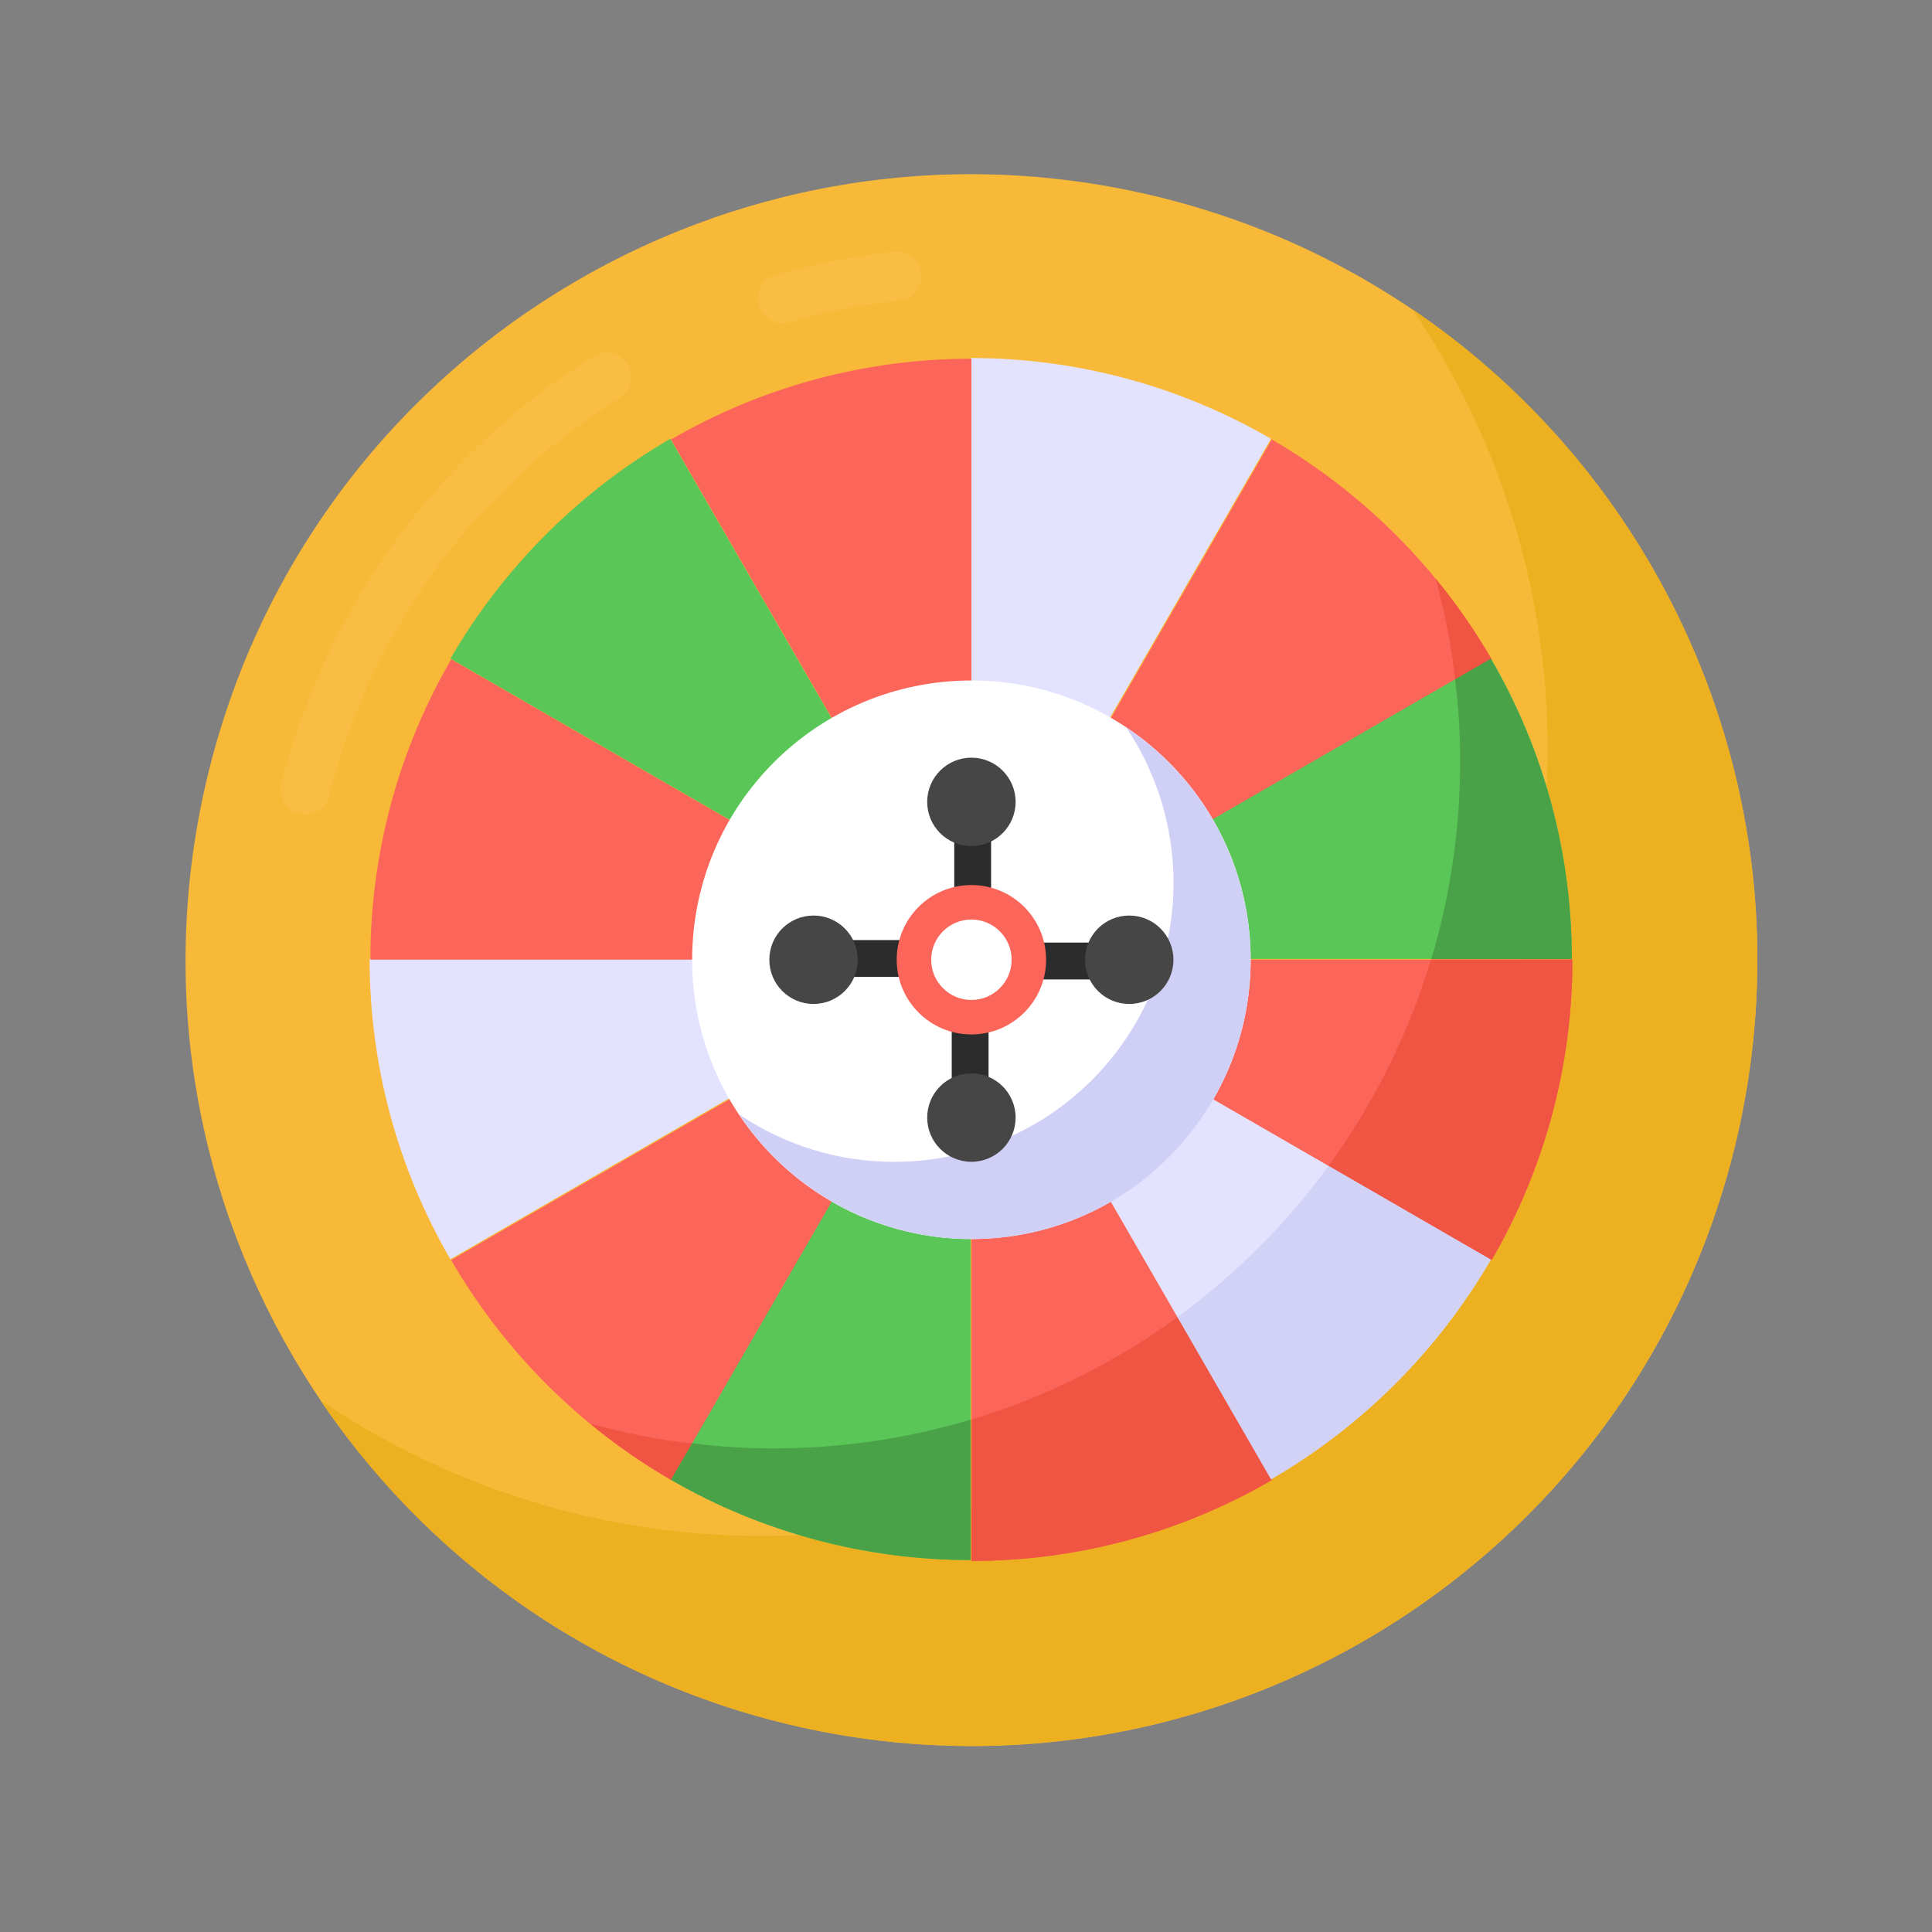 <svg width="59" height="59" viewBox="0 0 59 59" fill="none" xmlns="http://www.w3.org/2000/svg">
<rect x="0" y="0" width="59" height="59" fill="#808080" stroke="none"/>
<g id="148">
<g id="Group 539">
<g id="Group 538">
<path id="Ellipse 6" d="M53.019 34.841C56.068 21.944 48.084 9.018 35.187 5.969C22.29 2.92 9.364 10.904 6.315 23.801C3.266 36.698 11.25 49.624 24.147 52.673C37.044 55.722 49.97 47.738 53.019 34.841Z" fill="#F9B938"/>
</g>
</g>
<g id="Group 542" opacity="0.5">
<g id="Group 541" opacity="0.5">
<g id="Group 540" opacity="0.5">
<path id="Path 379" opacity="0.5" d="M9.319 24.87C9.205 24.87 9.092 24.844 8.989 24.794C8.886 24.744 8.796 24.671 8.726 24.581C8.656 24.491 8.607 24.385 8.584 24.273C8.561 24.162 8.564 24.046 8.592 23.935C9.971 18.518 13.387 13.842 18.128 10.881C18.296 10.775 18.5 10.74 18.694 10.784C18.888 10.828 19.057 10.948 19.163 11.116C19.269 11.284 19.304 11.488 19.26 11.682C19.216 11.876 19.096 12.045 18.928 12.151C14.513 14.907 11.331 19.261 10.047 24.305C10.006 24.467 9.912 24.61 9.78 24.712C9.648 24.815 9.486 24.87 9.319 24.87Z" fill="white"/>
</g>
</g>
</g>
<g id="Group 545" opacity="0.5">
<g id="Group 544" opacity="0.5">
<g id="Group 543" opacity="0.5">
<path id="Path 380" opacity="0.5" d="M23.89 9.869C23.709 9.869 23.534 9.803 23.398 9.685C23.262 9.566 23.173 9.402 23.148 9.223C23.123 9.044 23.163 8.862 23.262 8.71C23.36 8.559 23.51 8.448 23.684 8.398C24.868 8.059 26.078 7.822 27.303 7.689C27.5 7.67 27.697 7.729 27.852 7.853C28.006 7.977 28.105 8.157 28.129 8.354C28.14 8.452 28.131 8.551 28.103 8.646C28.076 8.74 28.029 8.828 27.968 8.905C27.906 8.982 27.83 9.045 27.743 9.093C27.657 9.14 27.562 9.17 27.464 9.18C26.325 9.304 25.198 9.524 24.097 9.839C24.03 9.859 23.96 9.869 23.89 9.869Z" fill="white"/>
</g>
</g>
</g>
<g id="Group 547">
<g id="Group 546">
<path id="Path 381" d="M29.67 29.3L29.677 29.307H29.664V29.32L29.657 29.313L29.644 29.339V29.319L29.618 29.332L29.644 29.286L29.69 29.26L29.677 29.286H29.697L29.67 29.3Z" fill="#2D2C2C"/>
</g>
</g>
<g id="Group 549">
<g id="Group 548">
<path id="Path 382" d="M53.665 29.313C53.666 34.451 52.018 39.454 48.964 43.586C45.909 47.718 41.609 50.76 36.697 52.266C31.784 53.771 26.517 53.66 21.672 51.949C16.828 50.238 12.66 47.017 9.782 42.76C14.399 45.895 19.965 47.324 25.521 46.799C31.077 46.274 36.277 43.83 40.226 39.885C44.174 35.941 46.625 30.744 47.156 25.189C47.687 19.633 46.265 14.066 43.135 9.445C46.38 11.644 49.037 14.605 50.872 18.069C52.708 21.532 53.667 25.393 53.665 29.313Z" fill="#ECB021"/>
</g>
</g>
<g id="Group 551">
<g id="Group 550">
<path id="Path 383" d="M29.665 29.307L45.551 20.135C43.936 17.351 41.621 15.036 38.837 13.421L29.665 29.307Z" fill="#FC6559"/>
</g>
</g>
<g id="Group 557">
<g id="Group 556">
<path id="Path 386" d="M29.642 29.284H48C48.003 26.062 47.151 22.898 45.533 20.112L29.646 29.284H29.642Z" fill="#5BC658"/>
</g>
</g>
<g id="Group 573">
<g id="Group 572">
<path id="Path 394" d="M29.642 29.284L20.469 45.173C23.255 46.792 26.42 47.643 29.642 47.641V29.284Z" fill="#5BC658"/>
</g>
</g>
<g id="Group 575">
<g id="Group 574">
<path id="Path 395" d="M29.665 47.663C32.887 47.666 36.053 46.815 38.839 45.196L29.665 29.307V47.663Z" fill="#FC6559"/>
</g>
</g>
<g id="Group 577">
<g id="Group 576">
<path id="Path 396" d="M29.642 29.284L38.816 45.173C41.601 43.557 43.916 41.242 45.531 38.457L29.642 29.284Z" fill="#E4E3FF"/>
</g>
</g>
<g id="Group 579">
<g id="Group 578">
<path id="Path 397" d="M48.019 29.307H29.665L45.553 38.48C47.17 35.694 48.021 32.53 48.019 29.309V29.307Z" fill="#FC6559"/>
</g>
</g>
<g id="Group 581">
<g id="Group 580">
<path id="Path 398" d="M29.665 29.307L13.776 38.48C15.392 41.265 17.706 43.58 20.491 45.196L29.665 29.307Z" fill="#FC6559"/>
</g>
</g>
<g id="Group 583">
<g id="Group 582">
<path id="Path 399" d="M29.677 29.286H29.697L29.671 29.299L29.677 29.286Z" fill="#FC6559"/>
</g>
</g>
<g id="Group 585">
<g id="Group 584">
<path id="Path 400" d="M45.553 20.135L45.54 20.141L44.44 20.777C44.443 20.772 44.444 20.766 44.444 20.761C44.444 20.755 44.443 20.749 44.44 20.744C44.318 19.704 44.117 18.674 43.84 17.664C44.477 18.44 45.05 19.266 45.553 20.135Z" fill="#F05543"/>
</g>
</g>
<g id="Group 587">
<g id="Group 586">
<path id="Path 401" d="M29.644 29.286L29.69 29.26L29.677 29.286H29.644Z" fill="#E4E3FF"/>
</g>
</g>
<g id="Group 589">
<g id="Group 588">
<path id="Path 402" d="M43.711 29.286C44.295 27.329 44.59 25.297 44.589 23.255C44.592 22.427 44.541 21.599 44.439 20.777C44.442 20.772 44.443 20.766 44.443 20.761C44.443 20.755 44.442 20.749 44.439 20.744L45.527 20.115C45.533 20.122 45.538 20.131 45.54 20.141C47.153 22.919 48.002 26.074 48 29.286H43.711Z" fill="#49A247"/>
</g>
</g>
<g id="Group 591">
<g id="Group 590">
<path id="Path 403" d="M29.644 29.286V29.319L29.618 29.332L29.644 29.286Z" fill="#E4E3FF"/>
</g>
</g>
<g id="Group 593">
<g id="Group 592">
<path id="Path 404" d="M23.613 44.231C25.655 44.233 27.687 43.937 29.644 43.353V47.64C26.432 47.644 23.275 46.8 20.493 45.195V45.188C20.483 45.187 20.474 45.182 20.467 45.175L21.103 44.075C21.108 44.078 21.113 44.08 21.119 44.08C21.125 44.08 21.13 44.078 21.135 44.075C21.957 44.18 22.784 44.232 23.613 44.231Z" fill="#49A247"/>
</g>
</g>
<g id="Group 595">
<g id="Group 594">
<path id="Path 405" d="M38.841 45.2C36.054 46.82 32.888 47.673 29.664 47.671V43.351C31.922 42.67 34.05 41.613 35.956 40.224C35.956 40.224 35.963 40.224 35.963 40.218L38.827 45.173L38.841 45.2Z" fill="#F05543"/>
</g>
</g>
<g id="Group 597">
<g id="Group 596">
<path id="Path 406" d="M29.67 29.3L29.677 29.307H29.664V29.32L29.657 29.313L29.644 29.287L29.67 29.3Z" fill="#E4E3FF"/>
</g>
</g>
<g id="Group 599">
<g id="Group 598">
<path id="Path 407" d="M45.533 38.456C45.533 38.463 45.527 38.463 45.527 38.469C43.912 41.245 41.603 43.554 38.827 45.169C38.821 45.169 38.821 45.176 38.814 45.176L35.956 40.22C35.956 40.22 35.963 40.22 35.963 40.214C37.729 38.926 39.283 37.372 40.571 35.606C40.573 35.606 40.575 35.605 40.576 35.604C40.577 35.603 40.578 35.601 40.578 35.599L45.533 38.456Z" fill="#D2D2F7"/>
</g>
</g>
<g id="Group 601">
<g id="Group 600">
<path id="Path 408" d="M48.018 29.3V29.307C48.021 32.528 47.171 35.692 45.553 38.477L45.527 38.464L40.571 35.6C40.573 35.6 40.575 35.599 40.576 35.598C40.577 35.597 40.578 35.595 40.578 35.593C41.966 33.686 43.021 31.559 43.7 29.3H48.018Z" fill="#F05543"/>
</g>
</g>
<g id="Group 603">
<g id="Group 602">
<path id="Path 409" d="M21.1 44.08C21.105 44.083 21.11 44.085 21.116 44.085C21.122 44.085 21.127 44.083 21.132 44.08L20.49 45.188V45.195C20.484 45.188 20.47 45.182 20.464 45.175C19.604 44.675 18.787 44.107 18.019 43.475C19.029 43.755 20.059 43.958 21.1 44.08Z" fill="#F05543"/>
</g>
</g>
<g id="Group 605">
<g id="Group 604">
<path id="Path 410" d="M29.657 29.312L29.644 29.338V29.318L29.657 29.312Z" fill="#FC6559"/>
</g>
</g>
<g id="Group 607">
<g id="Group 606">
<path id="Path 411" d="M11.288 29.284C11.285 32.505 12.136 35.67 13.754 38.455L29.642 29.282L11.288 29.284Z" fill="#E4E3FF"/>
</g>
</g>
<g id="Group 609">
<g id="Group 608">
<path id="Path 412" d="M20.471 13.4C17.686 15.015 15.372 17.33 13.756 20.114L29.642 29.286L20.471 13.4Z" fill="#5BC658"/>
</g>
</g>
<g id="Group 611">
<g id="Group 610">
<path id="Path 413" d="M38.814 13.4C36.028 11.782 32.863 10.931 29.642 10.934V29.286L38.814 13.4Z" fill="#E4E3FF"/>
</g>
</g>
<g id="Group 613">
<g id="Group 612">
<path id="Path 414" d="M29.665 29.307V10.955C26.443 10.953 23.279 11.803 20.493 13.421L29.665 29.307Z" fill="#FC6559"/>
</g>
</g>
<g id="Group 615">
<g id="Group 614">
<path id="Path 415" d="M29.665 29.307L13.779 20.135C12.16 22.921 11.309 26.085 11.311 29.307H29.665Z" fill="#FC6559"/>
</g>
</g>
<g id="Group 617">
<g id="Group 616">
<path id="Ellipse 7" d="M29.665 37.837C34.375 37.837 38.193 34.019 38.193 29.309C38.193 24.599 34.375 20.781 29.665 20.781C24.955 20.781 21.137 24.599 21.137 29.309C21.137 34.019 24.955 37.837 29.665 37.837Z" fill="white"/>
</g>
</g>
<g id="Group 619">
<g id="Group 618">
<path id="Path 416" d="M38.192 29.312C38.194 31.143 37.605 32.926 36.514 34.396C35.423 35.867 33.888 36.947 32.135 37.477C30.382 38.006 28.506 37.957 26.783 37.336C25.06 36.716 23.583 35.557 22.571 34.031C23.969 34.979 25.621 35.484 27.31 35.48C28.854 35.482 30.37 35.063 31.695 34.27C33.02 33.477 34.105 32.338 34.832 30.976C35.56 29.614 35.904 28.079 35.827 26.537C35.75 24.994 35.256 23.502 34.396 22.219C35.564 22.997 36.522 24.052 37.184 25.289C37.846 26.527 38.193 27.909 38.192 29.312Z" fill="#D0D0F7"/>
</g>
</g>
<g id="Group 621">
<g id="Group 620">
<path id="Rectangle 30" d="M30.266 24.743H29.141V27.272H30.266V24.743Z" fill="#2D2C2C"/>
</g>
</g>
<g id="Group 623">
<g id="Group 622">
<path id="Ellipse 8" d="M29.665 25.838C30.41 25.838 31.015 25.234 31.015 24.488C31.015 23.742 30.41 23.138 29.665 23.138C28.919 23.138 28.315 23.742 28.315 24.488C28.315 25.234 28.919 25.838 29.665 25.838Z" fill="#474646"/>
</g>
</g>
<g id="Group 625">
<g id="Group 624">
<path id="Rectangle 31" d="M30.189 31.346H29.064V33.875H30.189V31.346Z" fill="#2D2C2C"/>
</g>
</g>
<g id="Group 627">
<g id="Group 626">
<path id="Ellipse 9" d="M29.665 35.479C30.41 35.479 31.015 34.875 31.015 34.129C31.015 33.383 30.41 32.779 29.665 32.779C28.919 32.779 28.315 33.383 28.315 34.129C28.315 34.875 28.919 35.479 29.665 35.479Z" fill="#474646"/>
</g>
</g>
<g id="Group 629">
<g id="Group 628">
<path id="Rectangle 32" d="M34.232 28.785H31.702V29.91H34.232V28.785Z" fill="#2D2C2C"/>
</g>
</g>
<g id="Group 631">
<g id="Group 630">
<path id="Ellipse 10" d="M34.485 30.659C35.231 30.659 35.835 30.055 35.835 29.309C35.835 28.563 35.231 27.959 34.485 27.959C33.739 27.959 33.135 28.563 33.135 29.309C33.135 30.055 33.739 30.659 34.485 30.659Z" fill="#474646"/>
</g>
</g>
<g id="Group 633">
<g id="Group 632">
<path id="Rectangle 33" d="M27.627 28.708H25.098V29.833H27.627V28.708Z" fill="#2D2C2C"/>
</g>
</g>
<g id="Group 635">
<g id="Group 634">
<path id="Ellipse 11" d="M24.844 30.659C25.59 30.659 26.194 30.055 26.194 29.309C26.194 28.563 25.59 27.959 24.844 27.959C24.098 27.959 23.494 28.563 23.494 29.309C23.494 30.055 24.098 30.659 24.844 30.659Z" fill="#474646"/>
</g>
</g>
<g id="Group 637">
<g id="Group 636">
<path id="Ellipse 12" d="M29.665 31.59C30.925 31.59 31.946 30.569 31.946 29.309C31.946 28.049 30.925 27.028 29.665 27.028C28.405 27.028 27.384 28.049 27.384 29.309C27.384 30.569 28.405 31.59 29.665 31.59Z" fill="#FC6559"/>
</g>
</g>
<g id="Group 639">
<g id="Group 638">
<path id="Ellipse 13" d="M29.665 30.537C30.343 30.537 30.893 29.987 30.893 29.309C30.893 28.631 30.343 28.081 29.665 28.081C28.987 28.081 28.437 28.631 28.437 29.309C28.437 29.987 28.987 30.537 29.665 30.537Z" fill="white"/>
</g>
</g>
</g>
</svg>
